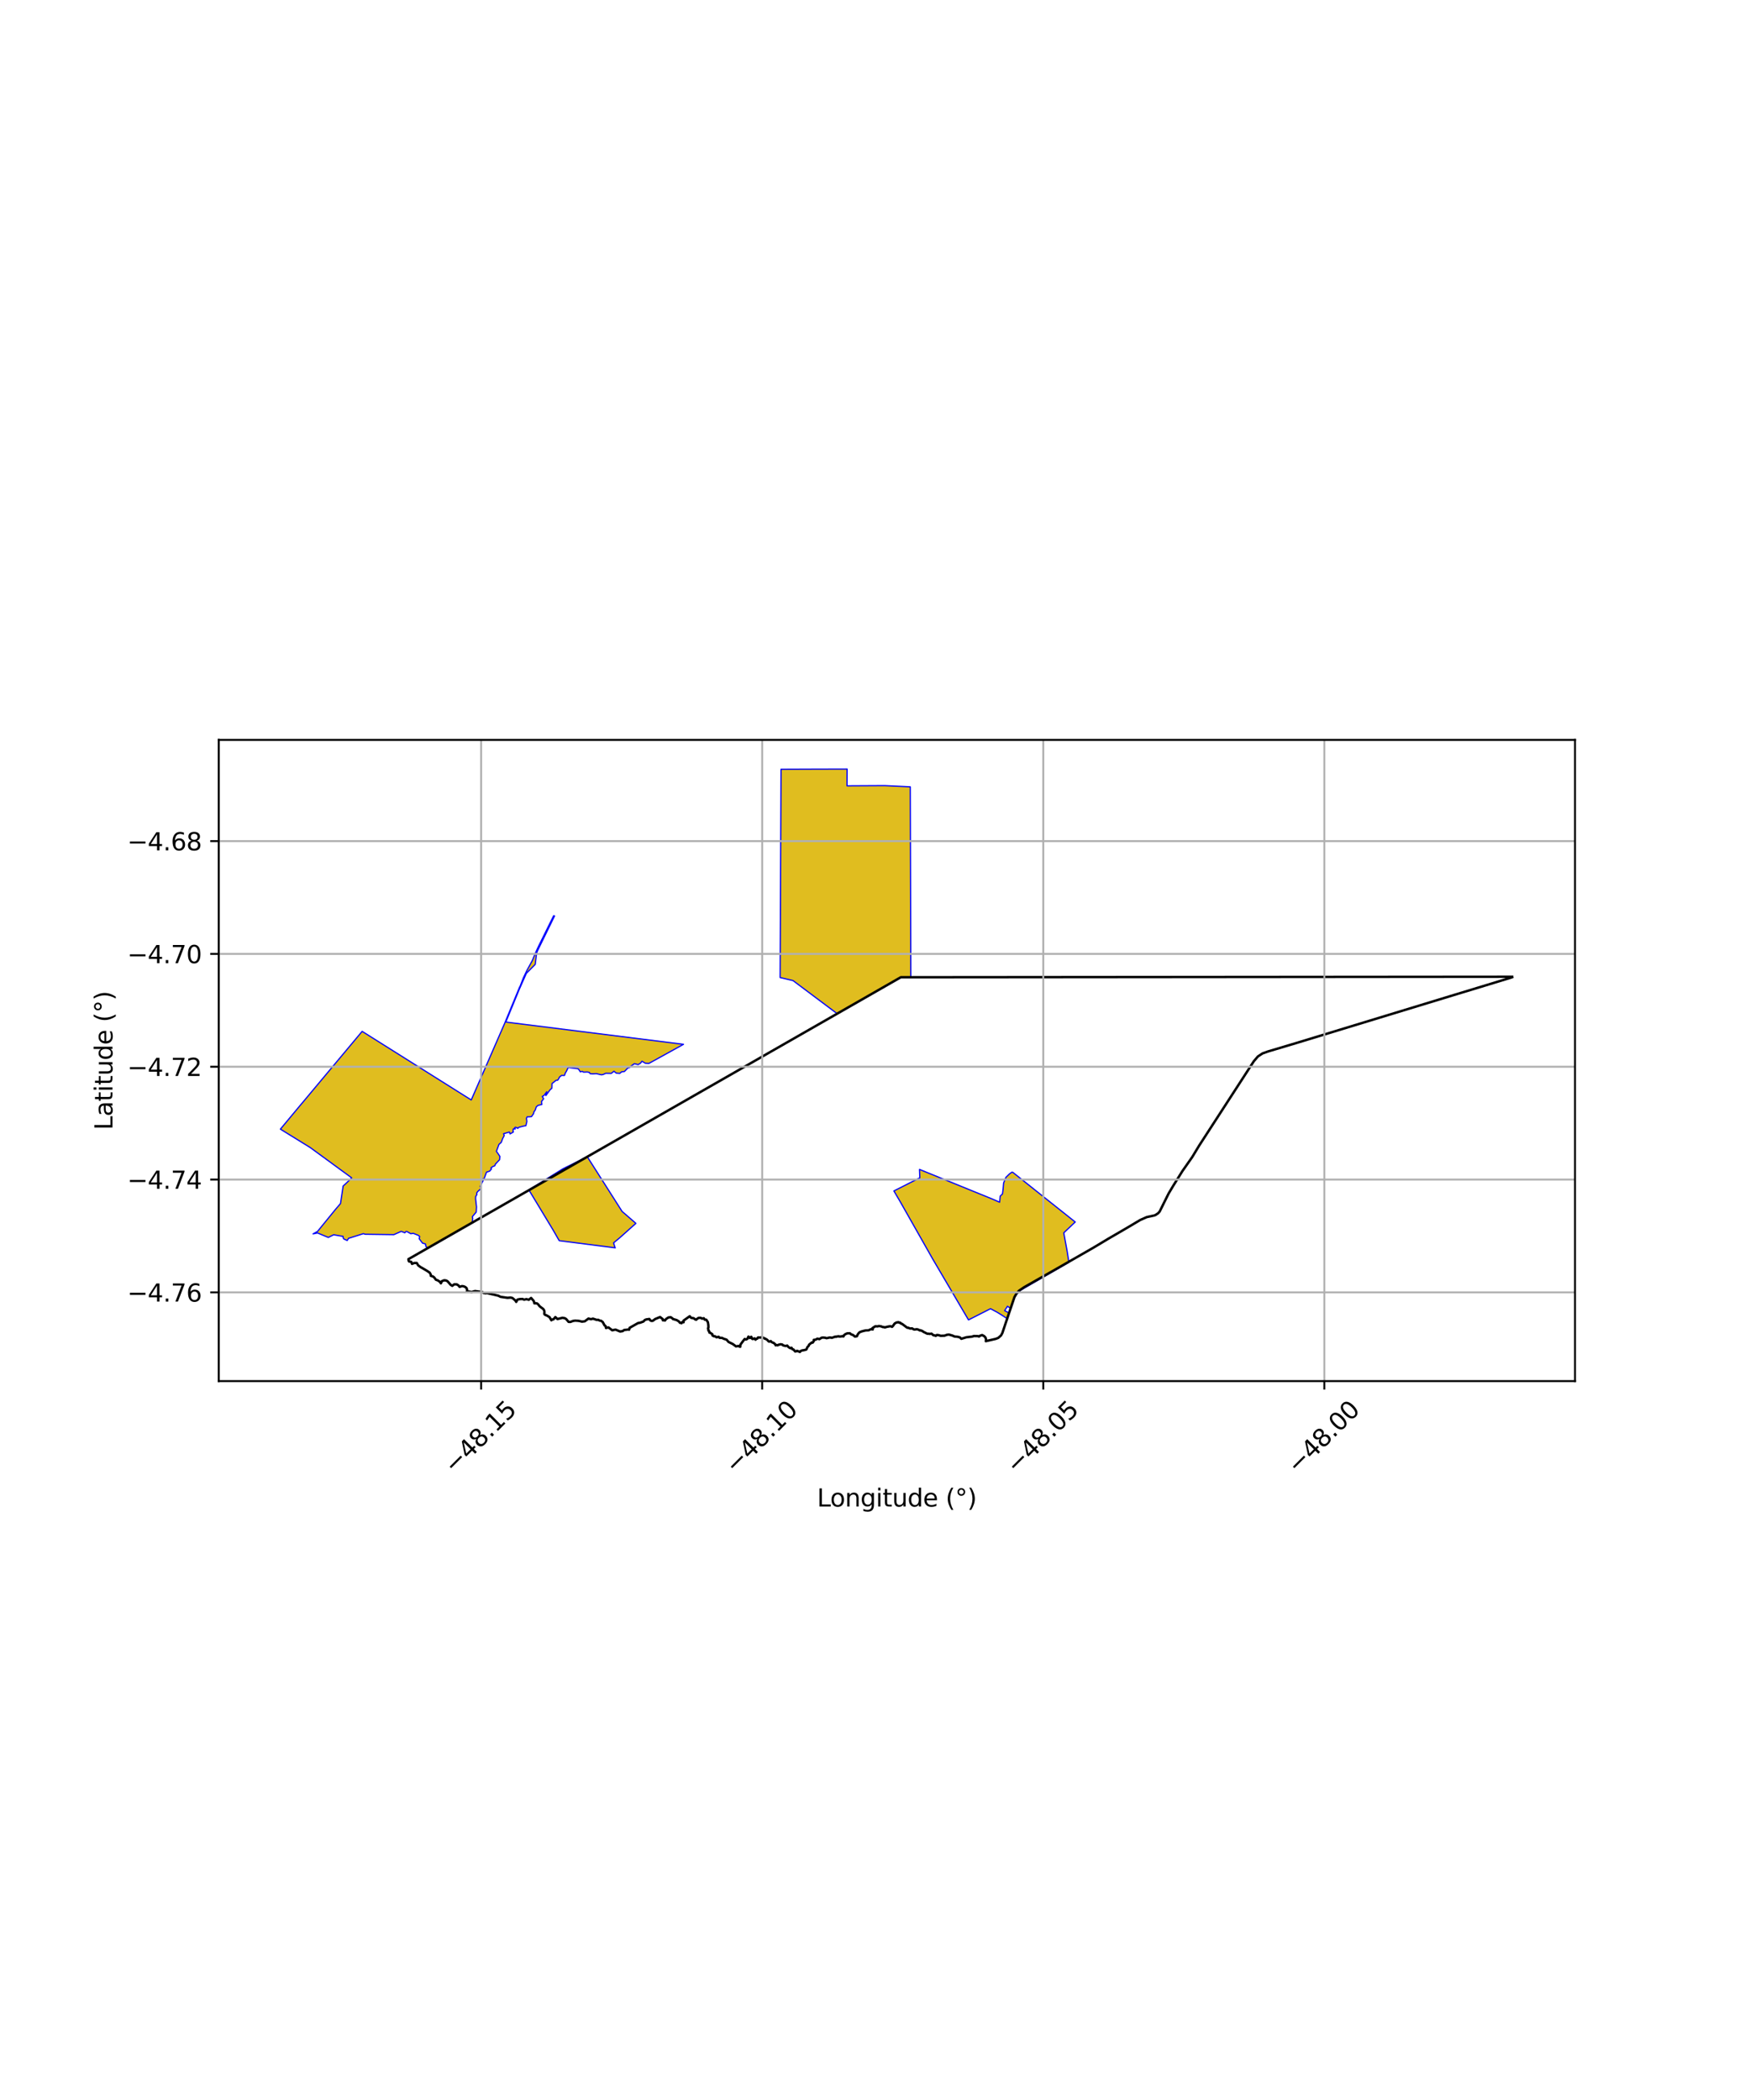 <?xml version="1.0" encoding="utf-8" standalone="no"?>
<!DOCTYPE svg PUBLIC "-//W3C//DTD SVG 1.1//EN"
  "http://www.w3.org/Graphics/SVG/1.1/DTD/svg11.dtd">
<svg xmlns:xlink="http://www.w3.org/1999/xlink" width="720pt" height="864pt" viewBox="0 0 720 864" xmlns="http://www.w3.org/2000/svg" version="1.1">
 <defs>
  <style type="text/css">*{stroke-linejoin: round; stroke-linecap: butt}</style>
 </defs>
 <g id="figure_1">
  <g id="patch_1">
   <path d="M 0 864 
L 720 864 
L 720 0 
L 0 0 
z
" style="fill: #ffffff"/>
  </g>
  <g id="axes_1">
   <g id="patch_2">
    <path d="M 90 568.227 
L 648 568.227 
L 648 304.413 
L 90 304.413 
z
" style="fill: #ffffff"/>
   </g>
   <g id="PatchCollection_1">
    <path d="M 416.488 482.166 
L 442.378 502.767 
L 437.664 507.221 
L 439.015 514.566 
L 439.768 519.34 
L 429.695 525.181 
L 419.918 530.832 
L 417.506 533.244 
L 417.162 534.467 
L 415.8 538.314 
L 414.505 537.423 
L 413.339 539.242 
L 415.131 540.164 
L 414.265 542.455 
L 412.539 541.314 
L 410.28 539.905 
L 407.538 538.444 
L 407.199 538.611 
L 398.467 543.046 
L 383.718 517.952 
L 370.317 494.317 
L 367.771 489.987 
L 378.434 484.594 
L 378.306 481.128 
L 408.112 493.244 
L 411.269 494.625 
L 411.497 492.129 
L 412.459 491.192 
L 412.693 489.315 
L 412.917 486.707 
L 413.884 484.364 
L 415.334 482.961 
L 416.488 482.166 
" clip-path="url(#p579c6a2710)" style="fill: #e0bd1f; stroke: #0000ff; stroke-width: 0.5"/>
    <path d="M 321.329 318.107 
L 321.332 316.493 
L 334.575 316.442 
L 348.531 316.405 
L 348.492 323.309 
L 363.948 323.224 
L 374.519 323.728 
L 374.728 402.109 
L 370.638 402.092 
L 344.338 416.984 
L 326.263 403.442 
L 320.963 402.195 
L 321.329 318.107 
" clip-path="url(#p579c6a2710)" style="fill: #e0bd1f; stroke: #0000ff; stroke-width: 0.5"/>
    <path d="M 142.463 486.795 
L 144.706 484.618 
L 127.652 472.149 
L 115.364 464.562 
L 119.38 459.736 
L 123.446 454.857 
L 124.913 453.12 
L 148.994 424.331 
L 193.886 452.555 
L 207.541 421.24 
L 213.782 406.092 
L 213.952 405.845 
L 215.353 402.258 
L 216.767 399.292 
L 219.033 395.159 
L 220.074 392.591 
L 221.166 390.186 
L 221.79 388.875 
L 227.786 376.765 
L 228.156 376.855 
L 221.109 391.253 
L 220.764 392.234 
L 220.202 396.787 
L 216.554 400.47 
L 213.638 407.06 
L 208.102 420.503 
L 281.207 429.665 
L 267.877 437.028 
L 266.912 437.549 
L 265.476 437.436 
L 264.14 436.612 
L 263.505 437.432 
L 262.537 438.006 
L 261.003 437.629 
L 259.593 438.639 
L 259.03 439.217 
L 258.272 439.438 
L 256.916 440.84 
L 255.748 440.98 
L 254.966 441.655 
L 253.537 441.505 
L 252.593 440.734 
L 251.48 441.642 
L 249.222 441.595 
L 248.138 442.093 
L 247.434 442.214 
L 246.392 441.98 
L 245.312 441.728 
L 243.871 441.846 
L 242.777 441.738 
L 242.496 441.24 
L 241.651 441.047 
L 240.098 441.107 
L 239.52 440.783 
L 238.734 440.959 
L 238.263 440.21 
L 237.817 439.699 
L 236.354 439.524 
L 233.764 439.216 
L 233.038 440.735 
L 232.637 441.379 
L 232.233 442.478 
L 231.048 442.469 
L 230.23 443.087 
L 229.743 444.026 
L 229.409 444.437 
L 228.784 444.476 
L 227.117 445.809 
L 227.062 447.712 
L 226.292 448.398 
L 224.599 450.735 
L 224.544 450.059 
L 224.956 449.19 
L 223.809 450.724 
L 223.085 451.108 
L 223.67 452.068 
L 222.784 453.196 
L 222.917 454.408 
L 221.362 454.78 
L 220.642 455.402 
L 220.236 456.656 
L 219.659 457.489 
L 219.523 458.176 
L 218.674 459.42 
L 217.529 459.51 
L 216.912 459.48 
L 216.594 460.065 
L 216.769 461.419 
L 216.362 463.145 
L 215.475 463.282 
L 214.011 463.649 
L 213.18 463.939 
L 213.079 464.25 
L 212.132 463.762 
L 211.696 464.027 
L 211.994 464.49 
L 211.205 464.464 
L 211.03 465.312 
L 211.222 465.747 
L 209.866 466.52 
L 209.577 465.754 
L 207.181 466.449 
L 207.448 467.223 
L 206.816 468.417 
L 206.228 470.004 
L 205.289 470.826 
L 204.236 473.696 
L 204.943 474.67 
L 205.66 475.78 
L 205.537 477.136 
L 203.845 478.935 
L 203.554 479.651 
L 202.738 479.963 
L 202.001 480.493 
L 202.168 480.98 
L 201.463 481.837 
L 200.172 482.244 
L 199.173 484.967 
L 198.717 485.008 
L 198.762 485.738 
L 197.559 488.158 
L 197.916 488.528 
L 197.659 489.251 
L 196.6 490.18 
L 196.156 490.767 
L 196.201 491.478 
L 195.715 492.279 
L 195.672 493.228 
L 196.055 496.552 
L 195.934 498.685 
L 194.321 500.584 
L 194.494 501.265 
L 194.335 502.434 
L 194.226 503.131 
L 191.844 504.467 
L 176.162 513.491 
L 175.535 513.085 
L 175.206 512.78 
L 175.177 512.432 
L 175.007 511.785 
L 173.834 511.459 
L 173.394 510.876 
L 172.479 509.664 
L 172.673 508.717 
L 172.114 508.256 
L 170.037 507.431 
L 169.016 507.589 
L 167.441 506.701 
L 167.022 506.683 
L 166.56 507.203 
L 166.178 507.044 
L 165.45 506.76 
L 165.038 506.637 
L 162.039 507.974 
L 150.217 507.809 
L 149.506 507.565 
L 143.759 509.38 
L 143.463 509.41 
L 142.853 510.364 
L 141.482 509.763 
L 141.199 509.343 
L 141.175 508.693 
L 137.284 508.016 
L 135.076 509.121 
L 130.65 507.28 
L 128.798 507.661 
L 130.669 506.609 
L 138.049 497.555 
L 140.087 495.182 
L 141.182 487.949 
L 142.463 486.795 
" clip-path="url(#p579c6a2710)" style="fill: #e0bd1f; stroke: #0000ff; stroke-width: 0.5"/>
    <path d="M 241.615 475.898 
L 255.943 498.41 
L 261.624 503.33 
L 254.899 509.324 
L 252.437 511.364 
L 252.945 512.987 
L 253.134 513.401 
L 230.079 510.454 
L 227.373 505.74 
L 227.204 505.476 
L 217.584 489.556 
L 231.578 480.885 
L 241.615 475.898 
" clip-path="url(#p579c6a2710)" style="fill: #e0bd1f; stroke: #0000ff; stroke-width: 0.5"/>
   </g>
   <g id="PatchCollection_2">
    <path d="M 622.636 401.86 
L 621.727 402.207 
L 611.28 405.395 
L 598.147 409.385 
L 533.088 429.206 
L 521.716 432.597 
L 519.445 433.406 
L 517.541 434.659 
L 515.866 436.614 
L 493.354 471.353 
L 490.49 476.084 
L 486.491 481.792 
L 482.658 487.931 
L 480.797 491.057 
L 478.951 494.76 
L 477.105 498.485 
L 476.483 499.162 
L 475.415 499.883 
L 474.86 500.088 
L 471.827 500.742 
L 469.126 501.938 
L 463.461 505.306 
L 455.971 509.659 
L 449.952 513.274 
L 434.326 522.24 
L 421.41 529.572 
L 419.275 531.019 
L 418.203 532.231 
L 417.371 533.673 
L 415.085 540.422 
L 412.392 548.448 
L 411.854 549.439 
L 410.719 550.44 
L 409.702 550.843 
L 405.591 551.796 
L 405.646 551.597 
L 405.666 551.057 
L 405.463 550.315 
L 404.935 549.735 
L 404.07 549.28 
L 402.996 549.645 
L 402.835 549.888 
L 402.247 549.707 
L 400.669 549.681 
L 399.979 549.921 
L 397.629 550.179 
L 395.516 550.821 
L 394.879 550.211 
L 393.834 549.965 
L 392.747 549.892 
L 391.872 549.497 
L 390.938 549.232 
L 390.365 549.067 
L 389.579 549.183 
L 388.61 549.535 
L 387.005 549.591 
L 386.28 549.339 
L 385.47 549.246 
L 384.986 549.621 
L 384.631 549.426 
L 384.054 549.372 
L 383.236 548.694 
L 382.402 548.833 
L 382.19 548.715 
L 381.548 548.75 
L 379.827 547.91 
L 379.601 547.669 
L 378.636 547.287 
L 378.506 547.412 
L 377.72 546.993 
L 377.155 546.877 
L 376.276 547.013 
L 375.836 546.9 
L 375.518 546.708 
L 375.303 546.543 
L 374.406 546.587 
L 373.642 546.252 
L 373.361 546.298 
L 372.856 545.996 
L 372.559 545.743 
L 371.068 544.638 
L 370.679 544.567 
L 370.368 544.169 
L 369.954 544.185 
L 369.66 543.989 
L 368.818 544.116 
L 368.109 544.52 
L 367.65 545.135 
L 367.487 545.426 
L 367.014 545.904 
L 366.523 545.685 
L 366.224 545.643 
L 364.836 545.908 
L 364.06 546.14 
L 363.64 546.003 
L 363.196 545.988 
L 362.527 545.707 
L 362.026 545.624 
L 361.557 545.56 
L 361.121 545.716 
L 360.133 545.669 
L 358.947 546.428 
L 359.071 546.98 
L 358.871 546.925 
L 358.229 546.899 
L 357.363 547.327 
L 356.145 547.371 
L 354.785 547.701 
L 353.868 548.034 
L 353.468 548.288 
L 352.912 548.987 
L 352.572 549.754 
L 351.747 549.906 
L 350.997 549.288 
L 350.147 548.965 
L 349.665 548.544 
L 348.567 548.579 
L 347.799 548.913 
L 347.235 549.361 
L 347.027 549.845 
L 346.59 549.751 
L 345.456 549.923 
L 345.095 549.781 
L 344.114 549.912 
L 343.943 550.025 
L 343.674 549.923 
L 342.304 550.404 
L 341.408 550.278 
L 340.031 550.576 
L 339.666 550.413 
L 338.717 550.312 
L 338.069 550.36 
L 337.108 550.959 
L 336.343 550.757 
L 335.441 551.222 
L 334.825 551.26 
L 334.735 551.903 
L 334.354 552.408 
L 334.032 552.319 
L 332.888 553.225 
L 332.695 553.725 
L 332.187 554.236 
L 331.831 555.092 
L 331.671 555.273 
L 330.656 555.52 
L 330.05 555.59 
L 329.388 555.863 
L 329.098 556.235 
L 328.44 555.948 
L 328.194 555.835 
L 328.024 555.907 
L 327.889 555.77 
L 327.599 555.95 
L 327.162 556.037 
L 326.444 555.21 
L 326.068 555.161 
L 325.9 554.895 
L 325.649 554.497 
L 325.235 554.702 
L 324.9 554.549 
L 324.333 554.159 
L 323.883 553.591 
L 323.195 553.791 
L 322.099 553.482 
L 321.921 553.226 
L 321.231 553.07 
L 320.245 553.293 
L 319.972 553.504 
L 319.395 553.37 
L 319.123 553.509 
L 319.026 553.174 
L 318.34 552.521 
L 318.176 552.489 
L 317.455 552.163 
L 317.115 551.759 
L 316.488 552.011 
L 316.159 551.809 
L 315.63 551.229 
L 314.748 550.71 
L 314.631 550.776 
L 314.18 550.431 
L 313.189 550.177 
L 312.992 550.325 
L 311.897 550.256 
L 311.546 550.755 
L 311.204 550.791 
L 310.84 551.187 
L 310.447 550.654 
L 309.798 550.899 
L 309.53 550.876 
L 309.084 549.993 
L 308.567 550.509 
L 307.926 549.903 
L 307.494 550.843 
L 306.899 551.117 
L 306.376 550.908 
L 305.67 551.815 
L 304.66 553.177 
L 304.573 554.097 
L 304.236 554.041 
L 303.798 553.76 
L 302.828 553.958 
L 301.538 553.003 
L 300.094 552.284 
L 299.765 552.149 
L 298.926 551.171 
L 298 550.874 
L 297.712 550.792 
L 297.1 550.447 
L 296.046 550.414 
L 295.667 549.987 
L 294.841 550.215 
L 294.143 549.771 
L 293.675 549.776 
L 293.115 549.433 
L 293.097 548.953 
L 292.122 548.29 
L 291.896 548.296 
L 291.751 547.677 
L 291.457 547.416 
L 291.488 547.216 
L 291.286 546.498 
L 291.473 546.213 
L 291.436 545.155 
L 291.236 543.965 
L 290.581 542.968 
L 289.947 542.945 
L 289.558 542.352 
L 288.883 542.539 
L 288.779 542.425 
L 288.127 542.18 
L 287.394 542.229 
L 286.724 542.668 
L 286.458 542.965 
L 286.049 542.862 
L 285.412 542.356 
L 284.363 542.2 
L 283.769 541.534 
L 281.251 543.319 
L 281.244 544.016 
L 280.692 543.936 
L 280.408 544.393 
L 280.142 544.243 
L 279.757 544.245 
L 279.339 543.701 
L 278.461 543.143 
L 277.244 542.778 
L 276.876 542.701 
L 276.725 542.468 
L 275.949 541.931 
L 274.983 542.046 
L 274.007 542.71 
L 273.582 543.316 
L 273.197 543.182 
L 272.722 543.211 
L 272.709 542.755 
L 271.568 541.857 
L 269.552 542.692 
L 268.583 543.419 
L 268.01 543.459 
L 267.532 543.238 
L 267.176 542.668 
L 265.881 542.85 
L 265.26 543.12 
L 264.748 543.695 
L 263.368 544.208 
L 262.52 544.344 
L 259.063 546.302 
L 258.821 547.101 
L 258.538 546.991 
L 256.703 547.225 
L 256.231 547.646 
L 255.114 547.82 
L 253.234 547.035 
L 251.895 547.323 
L 251.015 546.651 
L 250.33 546.136 
L 249.306 546.371 
L 249.19 545.62 
L 248.743 545.317 
L 247.979 543.924 
L 247.289 543.398 
L 246.77 543.353 
L 246.095 542.985 
L 245.576 543.064 
L 243.939 542.523 
L 243.172 542.764 
L 242.11 542.495 
L 240.584 543.626 
L 239.422 543.762 
L 238.428 543.508 
L 237.88 543.421 
L 236.655 543.339 
L 235.736 543.477 
L 234.689 543.883 
L 233.923 543.853 
L 232.957 542.709 
L 232.42 542.359 
L 231.41 542.18 
L 229.363 542.69 
L 228.482 541.885 
L 227.709 542.823 
L 227.283 542.842 
L 226.85 543.204 
L 226.089 541.901 
L 225.016 541.253 
L 224.233 540.943 
L 223.937 540.596 
L 223.916 540.373 
L 224.004 539.932 
L 223.916 539.208 
L 223.551 538.603 
L 221.992 537.416 
L 221.469 536.697 
L 220.911 536.233 
L 219.82 536.208 
L 219.81 535.892 
L 219.577 535.245 
L 218.521 534.022 
L 217.525 534.784 
L 217.311 534.68 
L 216.526 534.49 
L 215.667 534.737 
L 214.979 534.431 
L 213.819 534.49 
L 212.896 534.691 
L 212.386 535.644 
L 212.048 535.074 
L 210.821 534.029 
L 210.066 533.858 
L 208.792 533.961 
L 205.919 533.546 
L 205.053 533.097 
L 200.372 532.003 
L 199.775 532.091 
L 198.967 531.962 
L 198.852 531.795 
L 197.93 531.425 
L 197.15 531.405 
L 195.465 531.166 
L 194.453 531.437 
L 194.076 531.572 
L 193.002 531.366 
L 192.062 531.418 
L 192.244 531.024 
L 191.977 529.99 
L 191.424 529.51 
L 190.755 529.225 
L 190.045 529.137 
L 189.094 529.466 
L 188.642 528.876 
L 187.902 528.418 
L 186.869 528.41 
L 186.082 529.029 
L 185.418 528.619 
L 184.133 527.146 
L 183.526 526.825 
L 182.716 526.741 
L 181.783 527.132 
L 181.392 527.993 
L 180.982 527.356 
L 180.057 526.763 
L 179.354 526.534 
L 178.659 525.589 
L 178.106 525.159 
L 177.246 524.912 
L 177.192 524.298 
L 176.79 523.61 
L 175.724 522.888 
L 173.886 521.801 
L 173.077 521.352 
L 172.057 520.613 
L 171.469 519.624 
L 170.4 519.638 
L 169.52 519.999 
L 169.17 519.141 
L 168.303 519.007 
L 168.131 518.697 
L 168.031 518.055 
L 370.607 402.076 
L 622.636 401.86 
L 622.636 401.86 
" clip-path="url(#p579c6a2710)" style="fill: none; stroke: #000000"/>
   </g>
   <g id="matplotlib.axis_1">
    <g id="xtick_1">
     <g id="line2d_1">
      <path d="M 197.945 568.227 
L 197.945 304.413 
" clip-path="url(#p579c6a2710)" style="fill: none; stroke: #b0b0b0; stroke-width: 0.8; stroke-linecap: square"/>
     </g>
     <g id="line2d_2">
      <defs>
       <path id="mf271fb7eae" d="M 0 0 
L 0 3.5 
" style="stroke: #000000; stroke-width: 0.8"/>
      </defs>
      <g>
       <use xlink:href="#mf271fb7eae" x="197.945" y="568.227" style="stroke: #000000; stroke-width: 0.8"/>
      </g>
     </g>
     <g id="text_1">
      <!-- −48.15 -->
      <g transform="translate(186.812 606.768) rotate(-45) scale(0.1 -0.1)">
       <defs>
        <path id="DejaVuSans-2212" d="M 678 2272 
L 4684 2272 
L 4684 1741 
L 678 1741 
L 678 2272 
z
" transform="scale(0.016)"/>
        <path id="DejaVuSans-34" d="M 2419 4116 
L 825 1625 
L 2419 1625 
L 2419 4116 
z
M 2253 4666 
L 3047 4666 
L 3047 1625 
L 3713 1625 
L 3713 1100 
L 3047 1100 
L 3047 0 
L 2419 0 
L 2419 1100 
L 313 1100 
L 313 1709 
L 2253 4666 
z
" transform="scale(0.016)"/>
        <path id="DejaVuSans-38" d="M 2034 2216 
Q 1584 2216 1326 1975 
Q 1069 1734 1069 1313 
Q 1069 891 1326 650 
Q 1584 409 2034 409 
Q 2484 409 2743 651 
Q 3003 894 3003 1313 
Q 3003 1734 2745 1975 
Q 2488 2216 2034 2216 
z
M 1403 2484 
Q 997 2584 770 2862 
Q 544 3141 544 3541 
Q 544 4100 942 4425 
Q 1341 4750 2034 4750 
Q 2731 4750 3128 4425 
Q 3525 4100 3525 3541 
Q 3525 3141 3298 2862 
Q 3072 2584 2669 2484 
Q 3125 2378 3379 2068 
Q 3634 1759 3634 1313 
Q 3634 634 3220 271 
Q 2806 -91 2034 -91 
Q 1263 -91 848 271 
Q 434 634 434 1313 
Q 434 1759 690 2068 
Q 947 2378 1403 2484 
z
M 1172 3481 
Q 1172 3119 1398 2916 
Q 1625 2713 2034 2713 
Q 2441 2713 2670 2916 
Q 2900 3119 2900 3481 
Q 2900 3844 2670 4047 
Q 2441 4250 2034 4250 
Q 1625 4250 1398 4047 
Q 1172 3844 1172 3481 
z
" transform="scale(0.016)"/>
        <path id="DejaVuSans-2e" d="M 684 794 
L 1344 794 
L 1344 0 
L 684 0 
L 684 794 
z
" transform="scale(0.016)"/>
        <path id="DejaVuSans-31" d="M 794 531 
L 1825 531 
L 1825 4091 
L 703 3866 
L 703 4441 
L 1819 4666 
L 2450 4666 
L 2450 531 
L 3481 531 
L 3481 0 
L 794 0 
L 794 531 
z
" transform="scale(0.016)"/>
        <path id="DejaVuSans-35" d="M 691 4666 
L 3169 4666 
L 3169 4134 
L 1269 4134 
L 1269 2991 
Q 1406 3038 1543 3061 
Q 1681 3084 1819 3084 
Q 2600 3084 3056 2656 
Q 3513 2228 3513 1497 
Q 3513 744 3044 326 
Q 2575 -91 1722 -91 
Q 1428 -91 1123 -41 
Q 819 9 494 109 
L 494 744 
Q 775 591 1075 516 
Q 1375 441 1709 441 
Q 2250 441 2565 725 
Q 2881 1009 2881 1497 
Q 2881 1984 2565 2268 
Q 2250 2553 1709 2553 
Q 1456 2553 1204 2497 
Q 953 2441 691 2322 
L 691 4666 
z
" transform="scale(0.016)"/>
       </defs>
       <use xlink:href="#DejaVuSans-2212"/>
       <use xlink:href="#DejaVuSans-34" transform="translate(83.789 0)"/>
       <use xlink:href="#DejaVuSans-38" transform="translate(147.412 0)"/>
       <use xlink:href="#DejaVuSans-2e" transform="translate(211.035 0)"/>
       <use xlink:href="#DejaVuSans-31" transform="translate(242.822 0)"/>
       <use xlink:href="#DejaVuSans-35" transform="translate(306.445 0)"/>
      </g>
     </g>
    </g>
    <g id="xtick_2">
     <g id="line2d_3">
      <path d="M 313.587 568.227 
L 313.587 304.413 
" clip-path="url(#p579c6a2710)" style="fill: none; stroke: #b0b0b0; stroke-width: 0.8; stroke-linecap: square"/>
     </g>
     <g id="line2d_4">
      <g>
       <use xlink:href="#mf271fb7eae" x="313.587" y="568.227" style="stroke: #000000; stroke-width: 0.8"/>
      </g>
     </g>
     <g id="text_2">
      <!-- −48.10 -->
      <g transform="translate(302.454 606.768) rotate(-45) scale(0.1 -0.1)">
       <defs>
        <path id="DejaVuSans-30" d="M 2034 4250 
Q 1547 4250 1301 3770 
Q 1056 3291 1056 2328 
Q 1056 1369 1301 889 
Q 1547 409 2034 409 
Q 2525 409 2770 889 
Q 3016 1369 3016 2328 
Q 3016 3291 2770 3770 
Q 2525 4250 2034 4250 
z
M 2034 4750 
Q 2819 4750 3233 4129 
Q 3647 3509 3647 2328 
Q 3647 1150 3233 529 
Q 2819 -91 2034 -91 
Q 1250 -91 836 529 
Q 422 1150 422 2328 
Q 422 3509 836 4129 
Q 1250 4750 2034 4750 
z
" transform="scale(0.016)"/>
       </defs>
       <use xlink:href="#DejaVuSans-2212"/>
       <use xlink:href="#DejaVuSans-34" transform="translate(83.789 0)"/>
       <use xlink:href="#DejaVuSans-38" transform="translate(147.412 0)"/>
       <use xlink:href="#DejaVuSans-2e" transform="translate(211.035 0)"/>
       <use xlink:href="#DejaVuSans-31" transform="translate(242.822 0)"/>
       <use xlink:href="#DejaVuSans-30" transform="translate(306.445 0)"/>
      </g>
     </g>
    </g>
    <g id="xtick_3">
     <g id="line2d_5">
      <path d="M 429.23 568.227 
L 429.23 304.413 
" clip-path="url(#p579c6a2710)" style="fill: none; stroke: #b0b0b0; stroke-width: 0.8; stroke-linecap: square"/>
     </g>
     <g id="line2d_6">
      <g>
       <use xlink:href="#mf271fb7eae" x="429.23" y="568.227" style="stroke: #000000; stroke-width: 0.8"/>
      </g>
     </g>
     <g id="text_3">
      <!-- −48.05 -->
      <g transform="translate(418.097 606.768) rotate(-45) scale(0.1 -0.1)">
       <use xlink:href="#DejaVuSans-2212"/>
       <use xlink:href="#DejaVuSans-34" transform="translate(83.789 0)"/>
       <use xlink:href="#DejaVuSans-38" transform="translate(147.412 0)"/>
       <use xlink:href="#DejaVuSans-2e" transform="translate(211.035 0)"/>
       <use xlink:href="#DejaVuSans-30" transform="translate(242.822 0)"/>
       <use xlink:href="#DejaVuSans-35" transform="translate(306.445 0)"/>
      </g>
     </g>
    </g>
    <g id="xtick_4">
     <g id="line2d_7">
      <path d="M 544.872 568.227 
L 544.872 304.413 
" clip-path="url(#p579c6a2710)" style="fill: none; stroke: #b0b0b0; stroke-width: 0.8; stroke-linecap: square"/>
     </g>
     <g id="line2d_8">
      <g>
       <use xlink:href="#mf271fb7eae" x="544.872" y="568.227" style="stroke: #000000; stroke-width: 0.8"/>
      </g>
     </g>
     <g id="text_4">
      <!-- −48.00 -->
      <g transform="translate(533.739 606.768) rotate(-45) scale(0.1 -0.1)">
       <use xlink:href="#DejaVuSans-2212"/>
       <use xlink:href="#DejaVuSans-34" transform="translate(83.789 0)"/>
       <use xlink:href="#DejaVuSans-38" transform="translate(147.412 0)"/>
       <use xlink:href="#DejaVuSans-2e" transform="translate(211.035 0)"/>
       <use xlink:href="#DejaVuSans-30" transform="translate(242.822 0)"/>
       <use xlink:href="#DejaVuSans-30" transform="translate(306.445 0)"/>
      </g>
     </g>
    </g>
    <g id="text_5">
     <!-- Longitude (°) -->
     <g transform="translate(336.14 619.837) scale(0.1 -0.1)">
      <defs>
       <path id="DejaVuSans-4c" d="M 628 4666 
L 1259 4666 
L 1259 531 
L 3531 531 
L 3531 0 
L 628 0 
L 628 4666 
z
" transform="scale(0.016)"/>
       <path id="DejaVuSans-6f" d="M 1959 3097 
Q 1497 3097 1228 2736 
Q 959 2375 959 1747 
Q 959 1119 1226 758 
Q 1494 397 1959 397 
Q 2419 397 2687 759 
Q 2956 1122 2956 1747 
Q 2956 2369 2687 2733 
Q 2419 3097 1959 3097 
z
M 1959 3584 
Q 2709 3584 3137 3096 
Q 3566 2609 3566 1747 
Q 3566 888 3137 398 
Q 2709 -91 1959 -91 
Q 1206 -91 779 398 
Q 353 888 353 1747 
Q 353 2609 779 3096 
Q 1206 3584 1959 3584 
z
" transform="scale(0.016)"/>
       <path id="DejaVuSans-6e" d="M 3513 2113 
L 3513 0 
L 2938 0 
L 2938 2094 
Q 2938 2591 2744 2837 
Q 2550 3084 2163 3084 
Q 1697 3084 1428 2787 
Q 1159 2491 1159 1978 
L 1159 0 
L 581 0 
L 581 3500 
L 1159 3500 
L 1159 2956 
Q 1366 3272 1645 3428 
Q 1925 3584 2291 3584 
Q 2894 3584 3203 3211 
Q 3513 2838 3513 2113 
z
" transform="scale(0.016)"/>
       <path id="DejaVuSans-67" d="M 2906 1791 
Q 2906 2416 2648 2759 
Q 2391 3103 1925 3103 
Q 1463 3103 1205 2759 
Q 947 2416 947 1791 
Q 947 1169 1205 825 
Q 1463 481 1925 481 
Q 2391 481 2648 825 
Q 2906 1169 2906 1791 
z
M 3481 434 
Q 3481 -459 3084 -895 
Q 2688 -1331 1869 -1331 
Q 1566 -1331 1297 -1286 
Q 1028 -1241 775 -1147 
L 775 -588 
Q 1028 -725 1275 -790 
Q 1522 -856 1778 -856 
Q 2344 -856 2625 -561 
Q 2906 -266 2906 331 
L 2906 616 
Q 2728 306 2450 153 
Q 2172 0 1784 0 
Q 1141 0 747 490 
Q 353 981 353 1791 
Q 353 2603 747 3093 
Q 1141 3584 1784 3584 
Q 2172 3584 2450 3431 
Q 2728 3278 2906 2969 
L 2906 3500 
L 3481 3500 
L 3481 434 
z
" transform="scale(0.016)"/>
       <path id="DejaVuSans-69" d="M 603 3500 
L 1178 3500 
L 1178 0 
L 603 0 
L 603 3500 
z
M 603 4863 
L 1178 4863 
L 1178 4134 
L 603 4134 
L 603 4863 
z
" transform="scale(0.016)"/>
       <path id="DejaVuSans-74" d="M 1172 4494 
L 1172 3500 
L 2356 3500 
L 2356 3053 
L 1172 3053 
L 1172 1153 
Q 1172 725 1289 603 
Q 1406 481 1766 481 
L 2356 481 
L 2356 0 
L 1766 0 
Q 1100 0 847 248 
Q 594 497 594 1153 
L 594 3053 
L 172 3053 
L 172 3500 
L 594 3500 
L 594 4494 
L 1172 4494 
z
" transform="scale(0.016)"/>
       <path id="DejaVuSans-75" d="M 544 1381 
L 544 3500 
L 1119 3500 
L 1119 1403 
Q 1119 906 1312 657 
Q 1506 409 1894 409 
Q 2359 409 2629 706 
Q 2900 1003 2900 1516 
L 2900 3500 
L 3475 3500 
L 3475 0 
L 2900 0 
L 2900 538 
Q 2691 219 2414 64 
Q 2138 -91 1772 -91 
Q 1169 -91 856 284 
Q 544 659 544 1381 
z
M 1991 3584 
L 1991 3584 
z
" transform="scale(0.016)"/>
       <path id="DejaVuSans-64" d="M 2906 2969 
L 2906 4863 
L 3481 4863 
L 3481 0 
L 2906 0 
L 2906 525 
Q 2725 213 2448 61 
Q 2172 -91 1784 -91 
Q 1150 -91 751 415 
Q 353 922 353 1747 
Q 353 2572 751 3078 
Q 1150 3584 1784 3584 
Q 2172 3584 2448 3432 
Q 2725 3281 2906 2969 
z
M 947 1747 
Q 947 1113 1208 752 
Q 1469 391 1925 391 
Q 2381 391 2643 752 
Q 2906 1113 2906 1747 
Q 2906 2381 2643 2742 
Q 2381 3103 1925 3103 
Q 1469 3103 1208 2742 
Q 947 2381 947 1747 
z
" transform="scale(0.016)"/>
       <path id="DejaVuSans-65" d="M 3597 1894 
L 3597 1613 
L 953 1613 
Q 991 1019 1311 708 
Q 1631 397 2203 397 
Q 2534 397 2845 478 
Q 3156 559 3463 722 
L 3463 178 
Q 3153 47 2828 -22 
Q 2503 -91 2169 -91 
Q 1331 -91 842 396 
Q 353 884 353 1716 
Q 353 2575 817 3079 
Q 1281 3584 2069 3584 
Q 2775 3584 3186 3129 
Q 3597 2675 3597 1894 
z
M 3022 2063 
Q 3016 2534 2758 2815 
Q 2500 3097 2075 3097 
Q 1594 3097 1305 2825 
Q 1016 2553 972 2059 
L 3022 2063 
z
" transform="scale(0.016)"/>
       <path id="DejaVuSans-20" transform="scale(0.016)"/>
       <path id="DejaVuSans-28" d="M 1984 4856 
Q 1566 4138 1362 3434 
Q 1159 2731 1159 2009 
Q 1159 1288 1364 580 
Q 1569 -128 1984 -844 
L 1484 -844 
Q 1016 -109 783 600 
Q 550 1309 550 2009 
Q 550 2706 781 3412 
Q 1013 4119 1484 4856 
L 1984 4856 
z
" transform="scale(0.016)"/>
       <path id="DejaVuSans-b0" d="M 1600 4347 
Q 1350 4347 1178 4173 
Q 1006 4000 1006 3750 
Q 1006 3503 1178 3333 
Q 1350 3163 1600 3163 
Q 1850 3163 2022 3333 
Q 2194 3503 2194 3750 
Q 2194 3997 2020 4172 
Q 1847 4347 1600 4347 
z
M 1600 4750 
Q 1800 4750 1984 4673 
Q 2169 4597 2303 4453 
Q 2447 4313 2519 4134 
Q 2591 3956 2591 3750 
Q 2591 3338 2302 3052 
Q 2013 2766 1594 2766 
Q 1172 2766 890 3047 
Q 609 3328 609 3750 
Q 609 4169 896 4459 
Q 1184 4750 1600 4750 
z
" transform="scale(0.016)"/>
       <path id="DejaVuSans-29" d="M 513 4856 
L 1013 4856 
Q 1481 4119 1714 3412 
Q 1947 2706 1947 2009 
Q 1947 1309 1714 600 
Q 1481 -109 1013 -844 
L 513 -844 
Q 928 -128 1133 580 
Q 1338 1288 1338 2009 
Q 1338 2731 1133 3434 
Q 928 4138 513 4856 
z
" transform="scale(0.016)"/>
      </defs>
      <use xlink:href="#DejaVuSans-4c"/>
      <use xlink:href="#DejaVuSans-6f" transform="translate(53.963 0)"/>
      <use xlink:href="#DejaVuSans-6e" transform="translate(115.145 0)"/>
      <use xlink:href="#DejaVuSans-67" transform="translate(178.523 0)"/>
      <use xlink:href="#DejaVuSans-69" transform="translate(242 0)"/>
      <use xlink:href="#DejaVuSans-74" transform="translate(269.783 0)"/>
      <use xlink:href="#DejaVuSans-75" transform="translate(308.992 0)"/>
      <use xlink:href="#DejaVuSans-64" transform="translate(372.371 0)"/>
      <use xlink:href="#DejaVuSans-65" transform="translate(435.848 0)"/>
      <use xlink:href="#DejaVuSans-20" transform="translate(497.371 0)"/>
      <use xlink:href="#DejaVuSans-28" transform="translate(529.158 0)"/>
      <use xlink:href="#DejaVuSans-b0" transform="translate(568.172 0)"/>
      <use xlink:href="#DejaVuSans-29" transform="translate(618.172 0)"/>
     </g>
    </g>
   </g>
   <g id="matplotlib.axis_2">
    <g id="ytick_1">
     <g id="line2d_9">
      <path d="M 90 531.717 
L 648 531.717 
" clip-path="url(#p579c6a2710)" style="fill: none; stroke: #b0b0b0; stroke-width: 0.8; stroke-linecap: square"/>
     </g>
     <g id="line2d_10">
      <defs>
       <path id="mae072b89a4" d="M 0 0 
L -3.5 0 
" style="stroke: #000000; stroke-width: 0.8"/>
      </defs>
      <g>
       <use xlink:href="#mae072b89a4" x="90" y="531.717" style="stroke: #000000; stroke-width: 0.8"/>
      </g>
     </g>
     <g id="text_6">
      <!-- −4.76 -->
      <g transform="translate(52.355 535.516) scale(0.1 -0.1)">
       <defs>
        <path id="DejaVuSans-37" d="M 525 4666 
L 3525 4666 
L 3525 4397 
L 1831 0 
L 1172 0 
L 2766 4134 
L 525 4134 
L 525 4666 
z
" transform="scale(0.016)"/>
        <path id="DejaVuSans-36" d="M 2113 2584 
Q 1688 2584 1439 2293 
Q 1191 2003 1191 1497 
Q 1191 994 1439 701 
Q 1688 409 2113 409 
Q 2538 409 2786 701 
Q 3034 994 3034 1497 
Q 3034 2003 2786 2293 
Q 2538 2584 2113 2584 
z
M 3366 4563 
L 3366 3988 
Q 3128 4100 2886 4159 
Q 2644 4219 2406 4219 
Q 1781 4219 1451 3797 
Q 1122 3375 1075 2522 
Q 1259 2794 1537 2939 
Q 1816 3084 2150 3084 
Q 2853 3084 3261 2657 
Q 3669 2231 3669 1497 
Q 3669 778 3244 343 
Q 2819 -91 2113 -91 
Q 1303 -91 875 529 
Q 447 1150 447 2328 
Q 447 3434 972 4092 
Q 1497 4750 2381 4750 
Q 2619 4750 2861 4703 
Q 3103 4656 3366 4563 
z
" transform="scale(0.016)"/>
       </defs>
       <use xlink:href="#DejaVuSans-2212"/>
       <use xlink:href="#DejaVuSans-34" transform="translate(83.789 0)"/>
       <use xlink:href="#DejaVuSans-2e" transform="translate(147.412 0)"/>
       <use xlink:href="#DejaVuSans-37" transform="translate(179.199 0)"/>
       <use xlink:href="#DejaVuSans-36" transform="translate(242.822 0)"/>
      </g>
     </g>
    </g>
    <g id="ytick_2">
     <g id="line2d_11">
      <path d="M 90 485.301 
L 648 485.301 
" clip-path="url(#p579c6a2710)" style="fill: none; stroke: #b0b0b0; stroke-width: 0.8; stroke-linecap: square"/>
     </g>
     <g id="line2d_12">
      <g>
       <use xlink:href="#mae072b89a4" x="90" y="485.301" style="stroke: #000000; stroke-width: 0.8"/>
      </g>
     </g>
     <g id="text_7">
      <!-- −4.74 -->
      <g transform="translate(52.355 489.101) scale(0.1 -0.1)">
       <use xlink:href="#DejaVuSans-2212"/>
       <use xlink:href="#DejaVuSans-34" transform="translate(83.789 0)"/>
       <use xlink:href="#DejaVuSans-2e" transform="translate(147.412 0)"/>
       <use xlink:href="#DejaVuSans-37" transform="translate(179.199 0)"/>
       <use xlink:href="#DejaVuSans-34" transform="translate(242.822 0)"/>
      </g>
     </g>
    </g>
    <g id="ytick_3">
     <g id="line2d_13">
      <path d="M 90 438.886 
L 648 438.886 
" clip-path="url(#p579c6a2710)" style="fill: none; stroke: #b0b0b0; stroke-width: 0.8; stroke-linecap: square"/>
     </g>
     <g id="line2d_14">
      <g>
       <use xlink:href="#mae072b89a4" x="90" y="438.886" style="stroke: #000000; stroke-width: 0.8"/>
      </g>
     </g>
     <g id="text_8">
      <!-- −4.72 -->
      <g transform="translate(52.355 442.685) scale(0.1 -0.1)">
       <defs>
        <path id="DejaVuSans-32" d="M 1228 531 
L 3431 531 
L 3431 0 
L 469 0 
L 469 531 
Q 828 903 1448 1529 
Q 2069 2156 2228 2338 
Q 2531 2678 2651 2914 
Q 2772 3150 2772 3378 
Q 2772 3750 2511 3984 
Q 2250 4219 1831 4219 
Q 1534 4219 1204 4116 
Q 875 4013 500 3803 
L 500 4441 
Q 881 4594 1212 4672 
Q 1544 4750 1819 4750 
Q 2544 4750 2975 4387 
Q 3406 4025 3406 3419 
Q 3406 3131 3298 2873 
Q 3191 2616 2906 2266 
Q 2828 2175 2409 1742 
Q 1991 1309 1228 531 
z
" transform="scale(0.016)"/>
       </defs>
       <use xlink:href="#DejaVuSans-2212"/>
       <use xlink:href="#DejaVuSans-34" transform="translate(83.789 0)"/>
       <use xlink:href="#DejaVuSans-2e" transform="translate(147.412 0)"/>
       <use xlink:href="#DejaVuSans-37" transform="translate(179.199 0)"/>
       <use xlink:href="#DejaVuSans-32" transform="translate(242.822 0)"/>
      </g>
     </g>
    </g>
    <g id="ytick_4">
     <g id="line2d_15">
      <path d="M 90 392.47 
L 648 392.47 
" clip-path="url(#p579c6a2710)" style="fill: none; stroke: #b0b0b0; stroke-width: 0.8; stroke-linecap: square"/>
     </g>
     <g id="line2d_16">
      <g>
       <use xlink:href="#mae072b89a4" x="90" y="392.47" style="stroke: #000000; stroke-width: 0.8"/>
      </g>
     </g>
     <g id="text_9">
      <!-- −4.70 -->
      <g transform="translate(52.355 396.27) scale(0.1 -0.1)">
       <use xlink:href="#DejaVuSans-2212"/>
       <use xlink:href="#DejaVuSans-34" transform="translate(83.789 0)"/>
       <use xlink:href="#DejaVuSans-2e" transform="translate(147.412 0)"/>
       <use xlink:href="#DejaVuSans-37" transform="translate(179.199 0)"/>
       <use xlink:href="#DejaVuSans-30" transform="translate(242.822 0)"/>
      </g>
     </g>
    </g>
    <g id="ytick_5">
     <g id="line2d_17">
      <path d="M 90 346.055 
L 648 346.055 
" clip-path="url(#p579c6a2710)" style="fill: none; stroke: #b0b0b0; stroke-width: 0.8; stroke-linecap: square"/>
     </g>
     <g id="line2d_18">
      <g>
       <use xlink:href="#mae072b89a4" x="90" y="346.055" style="stroke: #000000; stroke-width: 0.8"/>
      </g>
     </g>
     <g id="text_10">
      <!-- −4.68 -->
      <g transform="translate(52.355 349.854) scale(0.1 -0.1)">
       <use xlink:href="#DejaVuSans-2212"/>
       <use xlink:href="#DejaVuSans-34" transform="translate(83.789 0)"/>
       <use xlink:href="#DejaVuSans-2e" transform="translate(147.412 0)"/>
       <use xlink:href="#DejaVuSans-36" transform="translate(179.199 0)"/>
       <use xlink:href="#DejaVuSans-38" transform="translate(242.822 0)"/>
      </g>
     </g>
    </g>
    <g id="text_11">
     <!-- Latitude (°) -->
     <g transform="translate(46.275 464.89) rotate(-90) scale(0.1 -0.1)">
      <defs>
       <path id="DejaVuSans-61" d="M 2194 1759 
Q 1497 1759 1228 1600 
Q 959 1441 959 1056 
Q 959 750 1161 570 
Q 1363 391 1709 391 
Q 2188 391 2477 730 
Q 2766 1069 2766 1631 
L 2766 1759 
L 2194 1759 
z
M 3341 1997 
L 3341 0 
L 2766 0 
L 2766 531 
Q 2569 213 2275 61 
Q 1981 -91 1556 -91 
Q 1019 -91 701 211 
Q 384 513 384 1019 
Q 384 1609 779 1909 
Q 1175 2209 1959 2209 
L 2766 2209 
L 2766 2266 
Q 2766 2663 2505 2880 
Q 2244 3097 1772 3097 
Q 1472 3097 1187 3025 
Q 903 2953 641 2809 
L 641 3341 
Q 956 3463 1253 3523 
Q 1550 3584 1831 3584 
Q 2591 3584 2966 3190 
Q 3341 2797 3341 1997 
z
" transform="scale(0.016)"/>
      </defs>
      <use xlink:href="#DejaVuSans-4c"/>
      <use xlink:href="#DejaVuSans-61" transform="translate(55.713 0)"/>
      <use xlink:href="#DejaVuSans-74" transform="translate(116.992 0)"/>
      <use xlink:href="#DejaVuSans-69" transform="translate(156.201 0)"/>
      <use xlink:href="#DejaVuSans-74" transform="translate(183.984 0)"/>
      <use xlink:href="#DejaVuSans-75" transform="translate(223.193 0)"/>
      <use xlink:href="#DejaVuSans-64" transform="translate(286.572 0)"/>
      <use xlink:href="#DejaVuSans-65" transform="translate(350.049 0)"/>
      <use xlink:href="#DejaVuSans-20" transform="translate(411.572 0)"/>
      <use xlink:href="#DejaVuSans-28" transform="translate(443.359 0)"/>
      <use xlink:href="#DejaVuSans-b0" transform="translate(482.373 0)"/>
      <use xlink:href="#DejaVuSans-29" transform="translate(532.373 0)"/>
     </g>
    </g>
   </g>
   <g id="patch_3">
    <path d="M 90 568.227 
L 90 304.413 
" style="fill: none; stroke: #000000; stroke-width: 0.8; stroke-linejoin: miter; stroke-linecap: square"/>
   </g>
   <g id="patch_4">
    <path d="M 648 568.227 
L 648 304.413 
" style="fill: none; stroke: #000000; stroke-width: 0.8; stroke-linejoin: miter; stroke-linecap: square"/>
   </g>
   <g id="patch_5">
    <path d="M 90 568.227 
L 648 568.227 
" style="fill: none; stroke: #000000; stroke-width: 0.8; stroke-linejoin: miter; stroke-linecap: square"/>
   </g>
   <g id="patch_6">
    <path d="M 90 304.413 
L 648 304.413 
" style="fill: none; stroke: #000000; stroke-width: 0.8; stroke-linejoin: miter; stroke-linecap: square"/>
   </g>
  </g>
 </g>
 <defs>
  <clipPath id="p579c6a2710">
   <rect x="90" y="304.413" width="558" height="263.813"/>
  </clipPath>
 </defs>
</svg>
